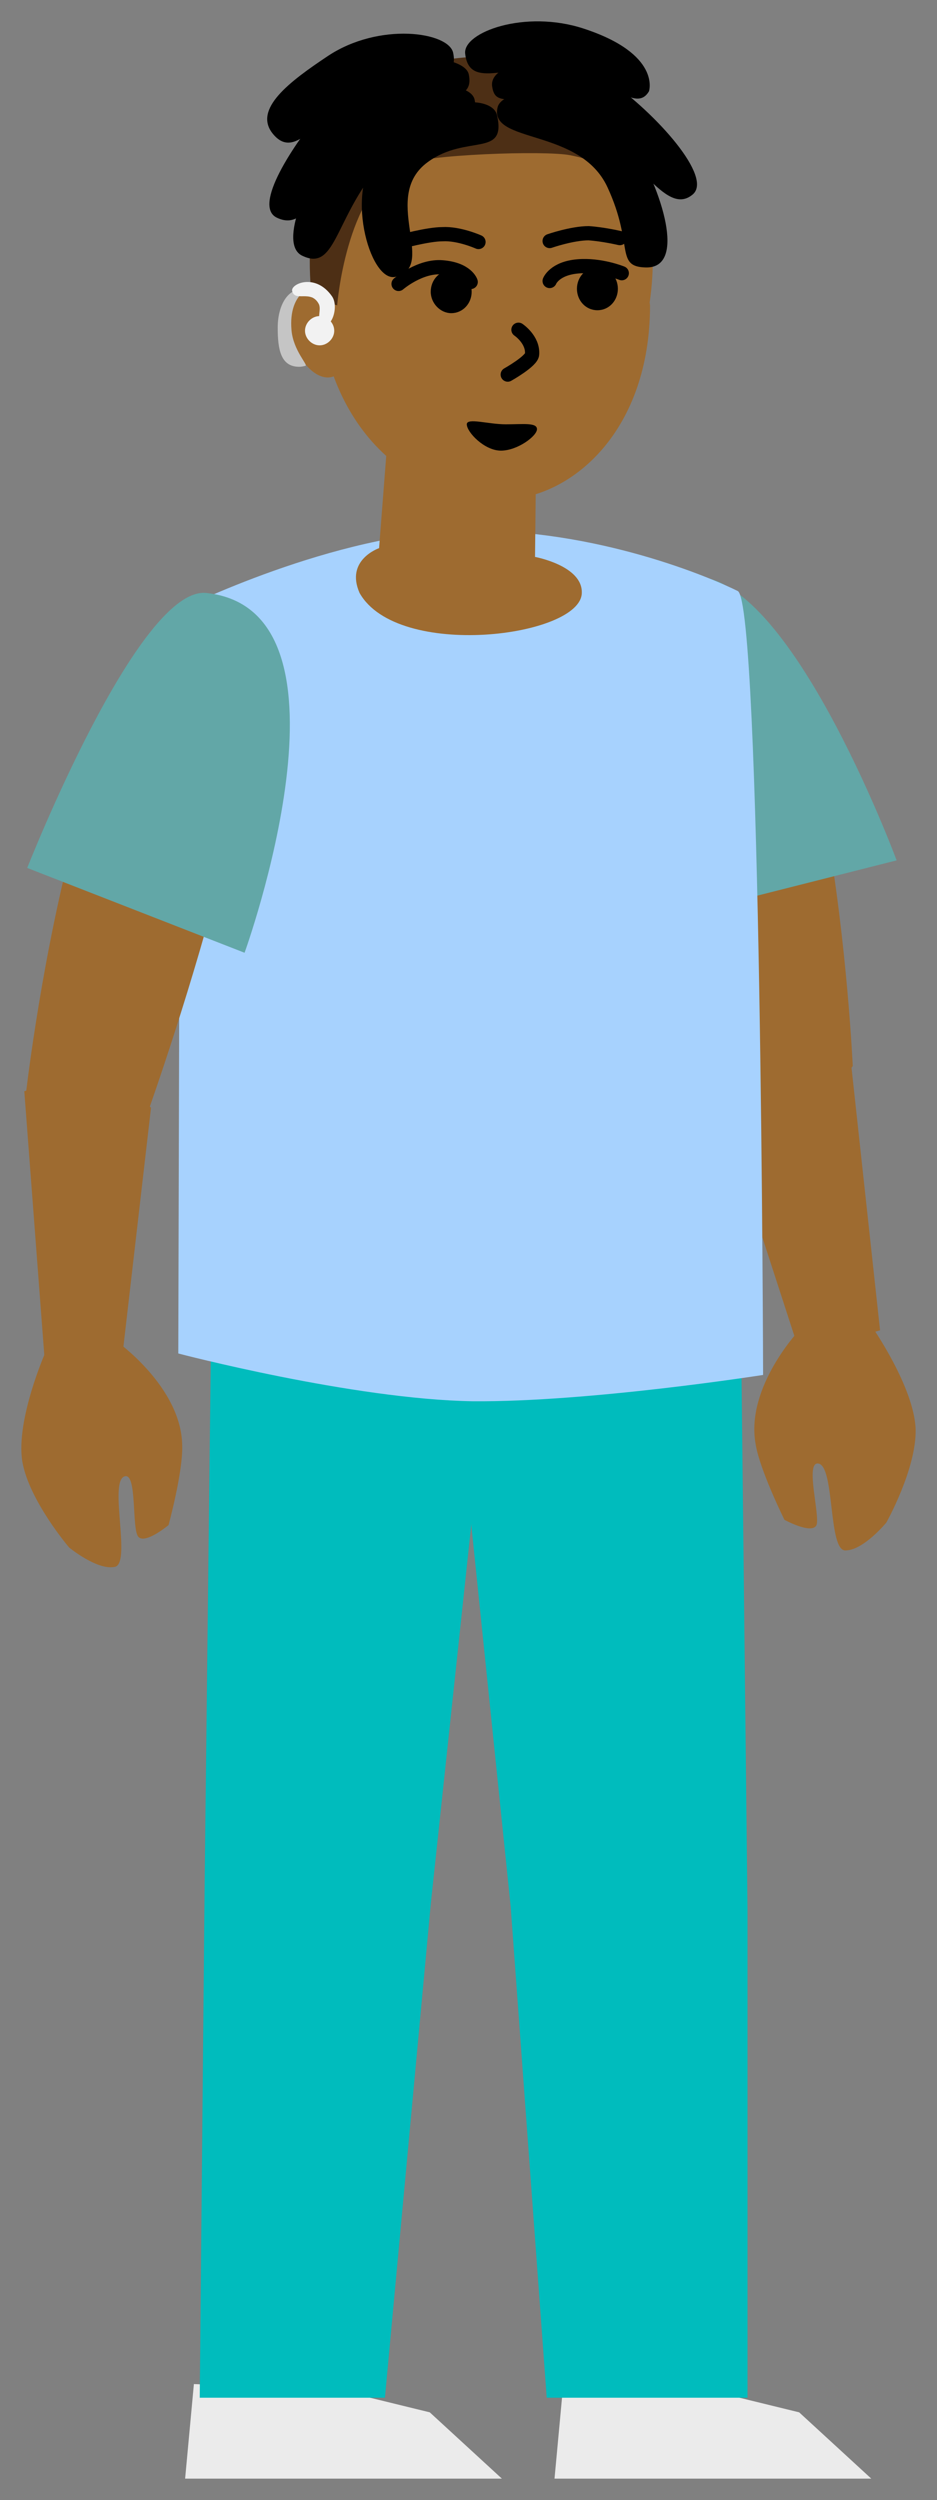 <svg xmlns="http://www.w3.org/2000/svg" xmlns:xlink="http://www.w3.org/1999/xlink" version="1.1" width="96.135" height="256.41" viewBox="-2.19 -2.19 96.135 256.41"><rect x="-2.19" y="-2.19" width="96.135" height="256.41" fill="#808080" stroke="none"/><g><g data-paper-data="{&quot;isPaintingLayer&quot;:true}" fill-rule="nonzero" stroke-linejoin="miter" stroke-miterlimit="10" stroke-dasharray="" stroke-dashoffset="0" style="mix-blend-mode: normal"><g stroke-linecap="butt"><path d="M 16.803 252.03 L 17.703 242.33 L 32.503 242.93 L 41.903 245.23 L 49.303 252.03 Z " fill="#ebebeb" stroke-width="1" stroke="none"/><path d="M 18.303 243.73 L 18.803 191.43 L 19.503 131.33 L 48.603 131.33 L 42.003 193.13 L 37.303 243.73 Z " fill="#00bcbd" stroke-width="1" stroke="none"/></g><g stroke-linecap="butt"><path d="M 54.703 252.03 L 55.603 242.33 L 70.403 242.93 L 79.803 245.23 L 87.203 252.03 Z " fill="#ebebeb" stroke-width="1" stroke="none"/><path d="M 53.903 243.73 L 50.203 193.33 L 43.803 131.33 L 73.803 131.33 L 74.503 193.63 L 74.503 243.73 Z " fill="#00bcbd" stroke-width="1" stroke="none"/></g><g data-paper-data="{&quot;origPos&quot;:null}" stroke-linecap="butt"><path d="M 80.103 110.453 C 76.903 110.853 71.503 109.153 71.503 109.153 C 71.503 109.153 63.403 62.253 70.403 60.553 C 83.003 57.153 85.303 107.153 85.303 107.153 C 85.303 107.153 83.203 110.053 80.103 110.453 Z " fill="#9e6b30" stroke-width="1" stroke="none"/><path d="M 65.703 92.153 C 65.703 92.153 56.703 59.253 68.203 57.053 C 78.303 55.053 89.803 86.053 89.803 86.053 Z " fill="#62a7a7" stroke-width="1" stroke="none"/></g><g data-paper-data="{&quot;origPos&quot;:null}" stroke-linecap="butt"><g data-paper-data="{&quot;origPos&quot;:null}"><path d="M 88.103 134.253 L 79.903 136.653 L 71.103 109.553 C 71.103 109.553 74.203 105.353 77.803 105.653 C 80.503 105.853 85.103 106.653 85.103 106.653 Z " data-paper-data="{&quot;origPos&quot;:null}" stroke-width="1" fill="#9e6b30" stroke="none"/></g><path d="M 84.619 156.826 C 82.735 157.095 83.506 148.076 81.741 147.914 C 80.388 147.773 82 153.367 81.566 154.267 C 81.034 155.188 78.293 153.689 78.293 153.689 C 78.293 153.689 75.758 148.583 75.334 145.915 C 74.272 140.009 79.937 134.102 79.937 134.102 L 87.213 133.789 C 87.213 133.789 91.608 140.058 91.753 144.412 C 91.84 148.472 88.745 153.974 88.745 153.974 C 88.745 153.974 86.443 156.772 84.619 156.826 Z " data-paper-data="{&quot;origPos&quot;:null,&quot;index&quot;:null,&quot;origRot&quot;:0}" stroke-width="1" fill="#9e6b30" stroke="none"/></g><path d="M 16.103 136.63 L 16.303 60.33 C 16.303 60.33 32.103 52.43 45.603 52.23 C 59.103 52.03 70.903 57.13 73.503 58.43 C 75.903 59.63 76.103 138.83 76.103 138.83 C 76.103 138.83 58.303 141.63 46.303 141.53 C 34.003 141.33 16.103 136.63 16.103 136.63 Z " fill="#a7d2fe" stroke="none" stroke-width="1" stroke-linecap="butt"/><g stroke-linecap="butt"><path d="M 37.603 42.43 L 52.803 45.83 L 52.703 54.93 C 52.703 54.93 57.603 55.83 57.503 58.63 C 57.403 63.13 38.603 65.53 34.703 58.63 C 33.203 55.23 36.703 54.03 36.703 54.03 Z " data-paper-data="{&quot;origPos&quot;:null}" stroke-width="1" fill="#9e6b30" stroke="none"/><path d="M 33.003 31.33 C 33.803 33.73 33.303 36.03 32.003 36.43 C 30.603 36.93 28.803 35.43 28.003 33.03 C 27.203 30.63 27.703 28.33 29.003 27.93 C 30.403 27.43 32.203 29.03 33.003 31.33 Z " data-paper-data="{&quot;origPos&quot;:null}" stroke-width="1" fill="#9e6b30" stroke="none"/><path d="M 64.503 29.13 C 64.503 41.93 56.603 48.73 49.803 49.03 C 38.003 49.23 30.403 39.53 30.403 26.73 C 30.403 13.93 32.603 4.33 47.603 3.63 C 59.003 3.03 66.465 15.13 64.465 28.83 Z " data-paper-data="{&quot;origPos&quot;:null}" stroke-width="1" fill="#9e6b30" stroke="none"/></g><path d="M 52.903 41.83 C 52.903 42.53 50.903 44.03 49.203 44.03 C 47.503 44.03 45.703 42.13 45.703 41.33 C 45.703 40.63 47.903 41.33 49.703 41.33 C 51.503 41.33 52.903 41.13 52.903 41.83 Z " fill="#000000" stroke="none" stroke-width="1" stroke-linecap="butt"/><path d="M 51.003 31.63 C 51.003 31.63 52.503 32.63 52.403 34.13 C 52.403 34.83 49.903 36.23 49.903 36.23 " data-paper-data="{&quot;origPos&quot;:null}" fill="none" stroke="#000000" stroke-width="1.46" stroke-linecap="round"/><path d="M 31.603 13.83 " fill="none" stroke="#000000" stroke-width="4.38" stroke-linecap="round"/><g stroke-linecap="butt"><path d="M 6.703 112.73 C 4.203 112.53 0.403 110.53 0.403 110.53 C 0.403 110.53 6.003 59.93 20.303 60.23 C 31.503 59.93 13.103 111.53 13.103 111.53 C 13.103 111.53 9.203 112.93 6.703 112.73 Z " fill="#9e6b30" stroke-width="1" stroke="none"/><path d="M 0.603 86.83 C 0.603 86.83 12.003 57.83 19.003 58.63 C 35.603 60.43 22.903 95.53 22.903 95.53 Z " fill="#62a7a7" stroke-width="1" stroke="none"/></g><g data-paper-data="{&quot;origPos&quot;:null}"><path d="M 38.803 22.63 C 38.803 22.63 41.703 21.83 43.203 21.83 C 44.903 21.73 46.903 22.63 46.903 22.63 " fill="none" stroke="#000000" stroke-width="1.46" stroke-linecap="round"/><g><path d="M 38.703 26.93 C 38.703 26.93 40.903 25.03 43.203 25.23 C 45.703 25.43 46.103 26.73 46.103 26.73 " fill="none" stroke="#000000" stroke-width="1.46" stroke-linecap="round"/><path d="M 42.003 27.73 C 42.003 26.53 42.903 25.53 44.103 25.53 C 45.303 25.53 46.203 26.53 46.203 27.73 C 46.203 28.93 45.303 29.93 44.103 29.93 C 43.003 29.93 42.003 28.93 42.003 27.73 Z " fill="#000000" stroke="none" stroke-width="1" stroke-linecap="butt"/></g></g><g data-paper-data="{&quot;origPos&quot;:null}"><path d="M 54.203 22.53 C 54.203 22.53 56.503 21.73 58.203 21.73 C 59.703 21.83 61.403 22.23 61.403 22.23 " fill="none" stroke="#000000" stroke-width="1.46" stroke-linecap="round"/><g><path d="M 54.203 26.63 C 54.203 26.63 54.703 25.33 57.103 25.13 C 59.403 24.93 61.603 25.83 61.603 25.83 " fill="none" stroke="#000000" stroke-width="1.46" stroke-linecap="round"/><path d="M 59.103 29.63 C 57.903 29.63 57.003 28.63 57.003 27.43 C 57.003 26.23 57.903 25.23 59.103 25.23 C 60.303 25.23 61.203 26.23 61.203 27.43 C 61.203 28.63 60.303 29.63 59.103 29.63 Z " fill="#000000" stroke="none" stroke-width="1" stroke-linecap="butt"/></g></g><g stroke-linecap="butt"><path d="M 2.403 137.43 L 0.303 109.73 C 0.303 109.73 4.303 108.53 6.603 108.13 C 9.803 107.53 13.303 111.43 13.303 111.43 L 10.103 139.13 Z " stroke-width="1" fill="#9e6b30" stroke="none"/><path d="M 4.903 156.53 C 4.903 156.53 0.803 151.73 0.103 147.73 C -0.597 143.43 2.503 136.43 2.503 136.43 L 9.703 135.33 C 9.703 135.33 16.403 140.03 16.503 146.03 C 16.603 148.73 15.103 154.23 15.103 154.23 C 15.103 154.23 12.703 156.23 12.003 155.43 C 11.303 154.63 11.903 148.83 10.603 149.23 C 8.903 149.73 11.403 158.43 9.503 158.53 C 7.703 158.83 4.903 156.53 4.903 156.53 Z " stroke-width="1" fill="#9e6b30" stroke="none"/></g><path d="M 56.303 13.73 C 53.803 13.23 41.303 13.63 39.003 14.73 C 33.303 17.63 32.403 29.13 32.403 29.13 L 29.803 28.33 C 29.803 28.33 26.303 3.43 47.703 3.63 C 59.103 3.03 64.003 13.83 64.503 20.33 C 64.503 20.23 64.403 15.33 56.303 13.73 Z " data-paper-data="{&quot;origPos&quot;:null}" fill="#4d2f15" stroke="none" stroke-width="1" stroke-linecap="butt"/><g data-paper-data="{&quot;origPos&quot;:null}" stroke-linecap="butt"><path d="M 27.718 31.677 C 27.894 33.744 29.441 35.253 29.148 35.33 C 28.929 35.387 28.729 35.43 28.503 35.43 C 26.603 35.43 26.303 33.63 26.303 31.43 C 26.303 29.13 27.326 27.484 28.726 27.484 C 30.126 27.484 27.372 27.603 27.718 31.677 Z " data-paper-data="{&quot;origPos&quot;:null}" fill="#c5c5c5" stroke-width="1" stroke="none"/><path d="M 29.103 31.73 C 29.103 30.93 29.803 30.23 30.603 30.23 C 31.403 30.23 32.103 30.93 32.103 31.73 C 32.103 32.53 31.403 33.23 30.603 33.23 C 29.803 33.23 29.103 32.53 29.103 31.73 Z " data-paper-data="{&quot;origPos&quot;:null}" fill="#f2f2f2" stroke-width="1" stroke="none"/><path d="M217.273,85.227c0.739,1.06 -0.072,3.453 -1.005,2.844c-0.661,-0.417 -0.037,-1.472 -0.358,-2.071c-0.803,-1.5 -2.44,-0.156 -2.727,-1.318c-0.182,-0.737 2.386,-1.899 4.091,0.545z" data-paper-data="{&quot;origPos&quot;:null,&quot;origRot&quot;:0}" fill="#f2f2f2" stroke-width="0" stroke="none" transform="matrix(1,0,0,1,-185.397,-57.02)"/></g><g data-paper-data="{&quot;origPos&quot;:null}" stroke-linecap="butt"><path d="M 44.303 3.23 C 45.103 7.03 39.578 4.961 35.003 7.23 C 30.577 9.426 28.221 14.498 25.803 11.53 C 23.735 8.992 27.579 6.137 31.436 3.564 C 36.705 0.05 43.849 1.075 44.303 3.23 Z " data-paper-data="{&quot;origPos&quot;:null}" stroke-width="1" fill="#000000" stroke="none"/><path d="M 45.903 5.43 C 46.703 9.23 40.703 6.63 35.503 11.43 C 30.534 16.017 29.571 21.769 26.203 20.13 C 23.736 18.93 27.824 12.708 31.136 8.764 C 36.557 2.31 45.449 3.275 45.903 5.43 Z " data-paper-data="{&quot;origPos&quot;:null}" stroke-width="1" fill="#000000" stroke="none"/><path d="M 46.503 8.03 C 47.303 11.83 40.503 10.03 36.303 15.33 C 32.103 20.63 32.171 25.669 28.803 24.03 C 26.336 22.83 29.324 15.908 32.636 11.964 C 38.057 5.51 46.049 5.875 46.503 8.03 Z " data-paper-data="{&quot;origPos&quot;:null}" stroke-width="1" fill="#000000" stroke="none"/><path d="M 48.803 9.63 C 49.803 14.03 45.688 11.529 41.703 14.43 C 36.859 17.957 42.571 24.969 38.603 26.13 C 35.936 27.33 33.124 17.708 36.436 13.764 C 41.857 7.31 48.349 7.475 48.803 9.63 Z " data-paper-data="{&quot;origPos&quot;:null}" stroke-width="1" fill="#000000" stroke="none"/></g><g data-paper-data="{&quot;origPos&quot;:null}" stroke-linecap="butt"><path d="M 64.397 7.166 C 63.018 9.537 60.206 5.644 55.318 4.928 C 50.265 4.188 45.953 7.167 45.536 3.306 C 45.3 1.117 51.652 -1.227 57.673 0.737 C 65.671 3.346 64.397 7.166 64.397 7.166 Z " data-paper-data="{&quot;origPos&quot;:null,&quot;index&quot;:null,&quot;origRot&quot;:0}" stroke-width="1" fill="#000000" stroke="none"/><path d="M 60.238 6.025 C 65.196 9.505 70.981 15.996 68.878 17.758 C 66.007 20.163 63.08 13.216 57.148 9.97 C 50.94 6.573 48.684 9.338 48.304 6.668 C 47.915 3.939 55.701 2.841 60.238 6.025 Z " data-paper-data="{&quot;origPos&quot;:null,&quot;index&quot;:null,&quot;origRot&quot;:0}" stroke-width="1" fill="#000000" stroke="none"/><path d="M 62.706 12.465 C 65.698 17.207 68.305 25.342 64.072 25.242 C 60.87 25.167 62.877 22.944 60.139 17.019 C 57.303 10.88 47.95 12.587 48.865 8.813 C 49.384 6.673 57.484 5.849 62.706 12.465 Z " data-paper-data="{&quot;origPos&quot;:null,&quot;index&quot;:null,&quot;origRot&quot;:0}" stroke-width="1" fill="#000000" stroke="none"/></g></g></g></svg>